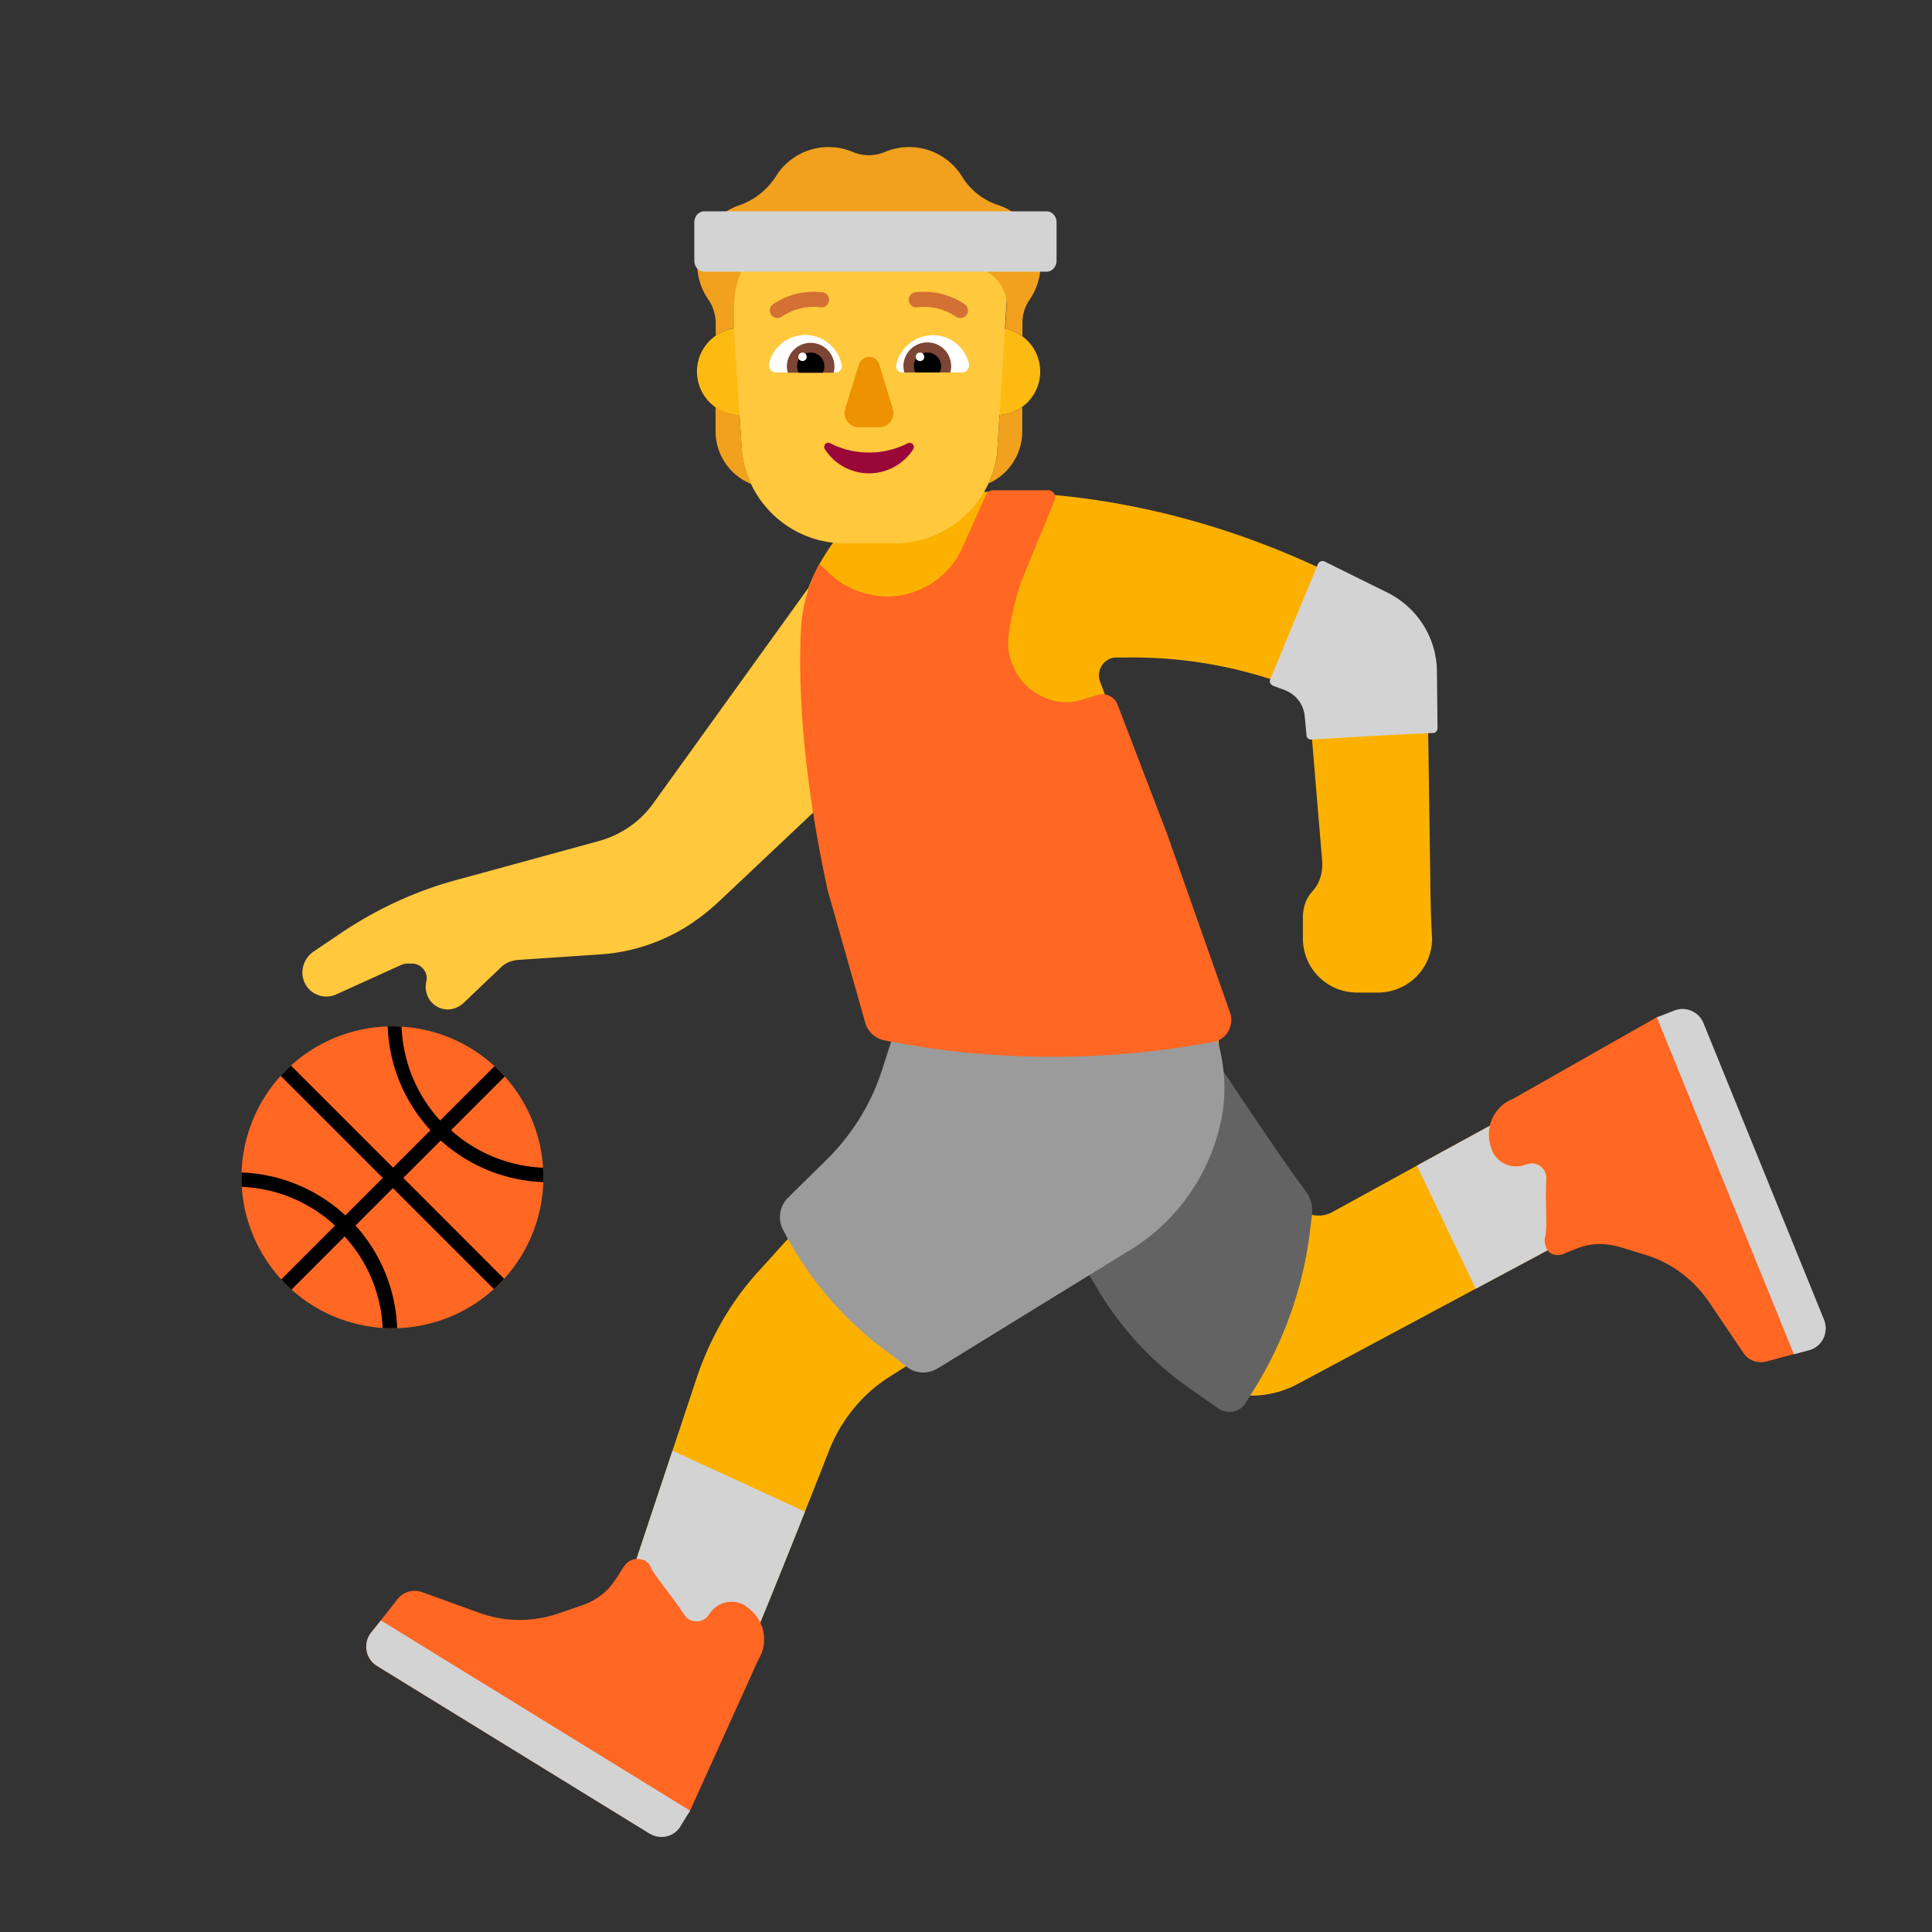 <svg xmlns="http://www.w3.org/2000/svg" xmlns:xlink="http://www.w3.org/1999/xlink" width="32" height="32" viewBox="0 0 32 32"><rect x="0" y="0" width="32" height="32" fill="#333333" stroke="none"/><g fill="none"><path fill="#FCB100" d="m23.69 14.55l-.05-3.47c-.01-.49-.29-.94-.73-1.15l-.8-.4c-1.16-.57-2.39-.98-3.66-1.2c-1.09-.19-2.2-.23-3.29-.13c-.52.05-.99.31-1.31.72a3.34 3.34 0 0 0-.65 2.55l.11.7c.15.99.41 1.97.77 2.9l.76 1.97l2.83.96l2.5-.96l-.59-2.15l-1.36-3.6c-.07-.19.07-.4.27-.4h.18c.84-.01 1.67.12 2.47.39l.25.09c.17.06.28.21.3.38l.21 2.52c.01.18-.04.36-.16.49c-.11.12-.16.27-.16.44v.34c0 .5.4.9.9.9h.34c.5 0 .9-.4.9-.9c-.03-.49-.03-.99-.03-.99Z"/><path fill="#FCB100" d="M11.4 29.58c-.48.77-1.16.24-1.16.24L6.3 27.39a.235.235 0 0 1-.07-.34c.13-.18.32-.29.54-.31h.04c.39-.04.78-.02 1.16.05L9.1 27c.3.06.6-.02.83-.21c.26-.22.46-.51.57-.84l1.05-3.16c.22-.64.56-1.24 1.02-1.74l1.7-1.88c.42-.47.64-1.09.59-1.72l-.03-.4l.92.15c1 .16 2 .17 3 .04l1.42-.19l.05.67a2.57 2.57 0 0 1-.056.736l1.326 1.514c.14.17.38.21.57.11c0 0 4.87-2.68 5.19-2.81c.82-.33 1.05.48 1.05.48l1.67 4.2c.05.12-.02.27-.13.31c-.2.07-.42.04-.6-.07l-.04-.02c-.33-.2-.62-.44-.88-.72l-.76-.83a.973.973 0 0 0-.78-.32c-.25.02-.5.08-.73.2c-.01 0-.01-.01-.01-.01l-4.54 2.43c-.52.28-1.15.26-1.65-.05c-.47-.28-.87-.66-1.18-1.11l-.7-1l.01-.012l-3.24 2.052c-.46.29-.81.72-1.01 1.23c-.61 1.56-1.97 4.96-2.33 5.55Z"/><path fill="#636363" d="M17.9 20.86c0 .02.13.24.29.51c.39.65.92 1.22 1.55 1.65l.44.31c.15.1.36.06.45-.09l.13-.21c.51-.81.83-1.72.94-2.66l.03-.25a.536.536 0 0 0-.11-.4l-.08-.11c-.34-.45-1.5-2.2-1.5-2.2l-2.14 3.45Z"/><path fill="#FFC83D" d="m13.38 9.75l.31 3.5l-1.79 1.69c-.12.11-.24.21-.37.3l-.04.03a3.097 3.097 0 0 1-1.58.54l-1.34.09c-.1.01-.2.05-.27.12l-.63.6c-.07.06-.16.1-.25.1c-.24 0-.41-.22-.36-.46c.04-.15-.08-.3-.24-.3h-.08c-.03 0-.06.01-.09.02l-1.08.49a.396.396 0 0 1-.56-.33c-.01-.14.05-.28.17-.37l.43-.29c.6-.41 1.26-.72 1.97-.91l2.34-.64c.36-.1.67-.31.89-.61l2.57-3.57Z"/><path fill="#9B9B9B" d="m14.92 17.06l1.26.22c.88.16 1.78.15 2.66 0l1.13-.2c.1-.02.19.06.2.16c.12.44.15.9.05 1.34a3.304 3.304 0 0 1-1.43 2.08l-3.25 2c-.16.1-.37.1-.52-.02l-.38-.29a5.8 5.8 0 0 1-1.67-1.98a.454.454 0 0 1 .08-.53l.66-.65c.41-.41.72-.91.9-1.47l.19-.59c.02-.05.07-.08.12-.07Z"/><path fill="#FF6723" d="M6.5 22a2.5 2.5 0 1 0 0-5a2.5 2.5 0 0 0 0 5Z"/><path fill="#000" d="M8.999 19.579a2.54 2.54 0 0 0-.004-.238a2.436 2.436 0 0 1-1.525-.621l.89-.89a2.516 2.516 0 0 0-.169-.171l-.901.9a2.433 2.433 0 0 1-.639-1.555a2.525 2.525 0 0 0-.23-.003c.023.62.26 1.232.709 1.719l-.62.62l-1.69-1.69c-.06.053-.117.11-.17.17l1.69 1.69l-.62.62A2.677 2.677 0 0 0 4 19.42a2.549 2.549 0 0 0 .004.238a2.416 2.416 0 0 1 1.545.642l-.891.891c.054.06.111.116.17.17l.88-.881a2.4 2.4 0 0 1 .63 1.515a2.518 2.518 0 0 0 .24.004a2.673 2.673 0 0 0-.69-1.7l.62-.62l1.672 1.672c.06-.054.116-.11.17-.17L6.68 19.51l.62-.62a2.673 2.673 0 0 0 1.699.689Z"/><path fill="#D3D3D3" d="M12.06 28.13c.4-.95.87-2.11 1.26-3.09l-2.18-1l-.63 1.91c-.08.24-.2.45-.37.64c.52.4 1.35 1.08 1.92 1.54Z"/><path fill="#FF6723" d="M14.714 17.244a2.12 2.12 0 0 0-.074-.014a.416.416 0 0 1-.3-.26l-.63-2.22c-.41-1.87-.5-3.42-.44-4.39c.03-.36.13-.7.3-1.02l.18.17c.26.24.61.37.96.37c.53-.01 1.01-.32 1.23-.81l.4-.89c.03-.04.07-.06.11-.06h.91c.08 0 .14.08.11.16l-.53 1.29c-.06.13-.17.52-.23.92c-.1.64.44 1.22 1.09 1.13l.12-.03l.26-.08c.14-.04.28.03.33.16l.82 2.14l1.05 2.98c.06.21-.07.43-.29.47l-.13.02c-1.64.3-3.46.3-5.1-.01c-.05-.006-.1-.017-.146-.026ZM25.9 20.77l.02-.01l.056-.023c.14-.058.239-.1.354-.117c.17-.03.35-.01.52.04l.39.12c.44.13.81.41 1.07.79l.56.83c.08.13.24.19.39.15l.7-.19c.21-.06.32-.29.24-.5l-2-4.92c-.08-.19-.57-.17-.76-.09l-2.38 1.35c-.33.13-.49.51-.35.84v.01c.09.22.34.33.56.24h.01c.16-.07.34.06.33.23a6.958 6.958 0 0 0-.004.487c.004.215.007.41-.016.483c-.01.05-.01.1.01.14c.02.13.16.19.3.14Zm-15.56 5.17l-.01.01l-.023.037c-.087.139-.144.23-.227.323c-.12.13-.27.22-.44.28l-.38.13c-.43.15-.9.15-1.33-.01l-.94-.34a.361.361 0 0 0-.4.11l-.45.57c-.13.18-.08.43.1.54l4.52 2.78c.18.11.56-.2.67-.38l1.13-2.5c.19-.3.09-.7-.21-.89l-.01-.01a.433.433 0 0 0-.59.14l-.01.01c-.09.15-.31.15-.4.01a7.299 7.299 0 0 0-.307-.426c-.12-.16-.226-.3-.253-.364a.201.201 0 0 0-.09-.11a.27.27 0 0 0-.35.09Z"/><path fill="#FDBB11" d="M12.991 6.154a.723.723 0 1 1-1.447 0a.723.723 0 0 1 1.447 0Zm4.238 0a.723.723 0 1 1-1.447 0a.723.723 0 0 1 1.447 0Z"/><path fill="#FFC83D" d="M14.886 2.963h-.973c-1.091 0-1.91.912-1.786 2.042l.163 2.507A1.718 1.718 0 0 0 13.99 9h.826c.858 0 1.588-.637 1.7-1.488l.157-2.507a1.803 1.803 0 0 0-1.787-2.042Z"/><path fill="#990839" d="M14.393 7.495c-.224 0-.442-.05-.64-.153a.065.065 0 0 0-.093.029c-.013.022-.01.048.003.07a.87.87 0 0 0 1.463 0a.071.071 0 0 0-.022-.096a.078.078 0 0 0-.07-.003a1.389 1.389 0 0 1-.64.153Z"/><path fill="#ED9200" d="m14.227 6.033l-.228.74a.236.236 0 0 0 .225.303h.339a.234.234 0 0 0 .234-.237a.267.267 0 0 0-.01-.07l-.227-.74a.17.17 0 0 0-.218-.108a.182.182 0 0 0-.115.112Z"/><path fill="#fff" d="M12.738 6.02a.616.616 0 0 1 1.204.029v.019a.101.101 0 0 1-.103.102h-.982c-.01 0-.02 0-.03-.003a.124.124 0 0 1-.089-.147Zm3.31 0a.614.614 0 0 0-.598-.468a.623.623 0 0 0-.608.497v.019a.1.1 0 0 0 .102.102h.986c.01 0 .02 0 .029-.003a.124.124 0 0 0 .09-.147Z"/><path fill="#7D4533" d="M13.033 6.068a.394.394 0 1 1 .775.105h-.759a.403.403 0 0 1-.016-.105Zm2.721-.003a.393.393 0 0 0-.394-.394a.398.398 0 0 0-.397.394c.003.035.006.07.016.105h.762a.398.398 0 0 0 .013-.105Z"/><path fill="#000" d="M13.427 5.84a.226.226 0 0 1 .201.333h-.4a.256.256 0 0 1-.026-.105c0-.125.1-.228.225-.228Zm1.936 0a.225.225 0 0 0-.201.33h.4a.225.225 0 0 0-.198-.33Z"/><path fill="#fff" d="M13.362 5.91a.07.07 0 1 1-.14 0a.07.07 0 0 1 .14 0Zm1.947 0a.07.07 0 1 1-.141 0a.07.07 0 0 1 .14 0Z"/><path fill="#D37034" d="M12.947 5.246a.944.944 0 0 1 .65-.156a.125.125 0 0 0 .03-.248a1.194 1.194 0 0 0-.822.197a.125.125 0 0 0 .142.207Zm3.031-.206a1.193 1.193 0 0 0-.822-.198a.125.125 0 0 0 .03.248a.943.943 0 0 1 .65.156a.125.125 0 0 0 .142-.207Z"/><path fill="#F1A11E" d="M17.098 3.859a1.022 1.022 0 0 0-.56-.461a1.102 1.102 0 0 1-.599-.467a1.031 1.031 0 0 0-1.284-.413a.687.687 0 0 1-.528 0a1.028 1.028 0 0 0-1.274.4a1.172 1.172 0 0 1-.611.483a1.03 1.03 0 0 0-.51 1.56a.707.707 0 0 1 .123.38v.221a.707.707 0 0 1 .304-.125V5.08c0-.817.66-1.476 1.475-1.476h.564c.118 0 .227.073.272.186c.173.384.557.63.976.63h.618a.643.643 0 0 1 .611.628l-.025.4l.013.003h.006c.096.022.186.06.266.118v-.224a.67.67 0 0 1 .118-.38c.227-.33.243-.76.045-1.105Zm-4.85 3.015a.704.704 0 0 1-.396-.134v.403c0 .384.233.73.592.874a1.664 1.664 0 0 1-.15-.509l-.046-.634Zm4.123 1.134c.07-.157.122-.324.144-.497l.042-.637a.718.718 0 0 0 .375-.134v.406a.946.946 0 0 1-.56.862Z"/><path fill="#D3D3D3" d="M11.665 3.5h5.67c.091 0 .165.082.165.183v.634c0 .101-.074.183-.165.183h-5.67c-.091 0-.165-.082-.165-.183v-.634c0-.101.074-.183.165-.183Zm9.945 8.36l.03.32c0 .04.04.07.08.07c.46-.03 1.5-.09 2.02-.11c.04 0 .07-.04.07-.08l-.01-.95c-.01-.55-.32-1.04-.81-1.29l-.89-.44a.746.746 0 0 0-.08-.04a.796.796 0 0 1-.08-.04c-.04-.02-.09 0-.11.04l-.79 1.91c-.02.04 0 .09.05.11l.19.07c.18.07.31.23.33.43Zm4.022 8.849a.179.179 0 0 1-.032-.079a.22.22 0 0 1-.01-.14c.023-.073.02-.268.017-.483a6.51 6.51 0 0 1 .003-.487c.01-.17-.17-.3-.33-.23h-.01a.431.431 0 0 1-.56-.24v-.01a.635.635 0 0 1-.034-.393l-1.207.66l.974 2.038l1.189-.636Zm-13.039 6.164c.255-.622.513-1.266.74-1.835l-2.194-1.01l-.596 1.793c.05-.004.1.006.147.029c.04.02.07.06.09.11c.027.064.133.204.253.364c.106.14.223.295.307.426c.09.14.31.14.4-.01l.01-.01c.12-.2.39-.26.59-.14l.01.01a.66.66 0 0 1 .243.273Zm-6.453.177l.17-.21l5.12 3.15l-.16.26c-.1.17-.33.23-.51.12l-4.52-2.78a.376.376 0 0 1-.1-.54Zm23.573-4.619l.26-.07c.21-.06.32-.29.24-.5l-2-4.92a.375.375 0 0 0-.49-.2l-.28.11l2.27 5.58Z"/></g></svg>